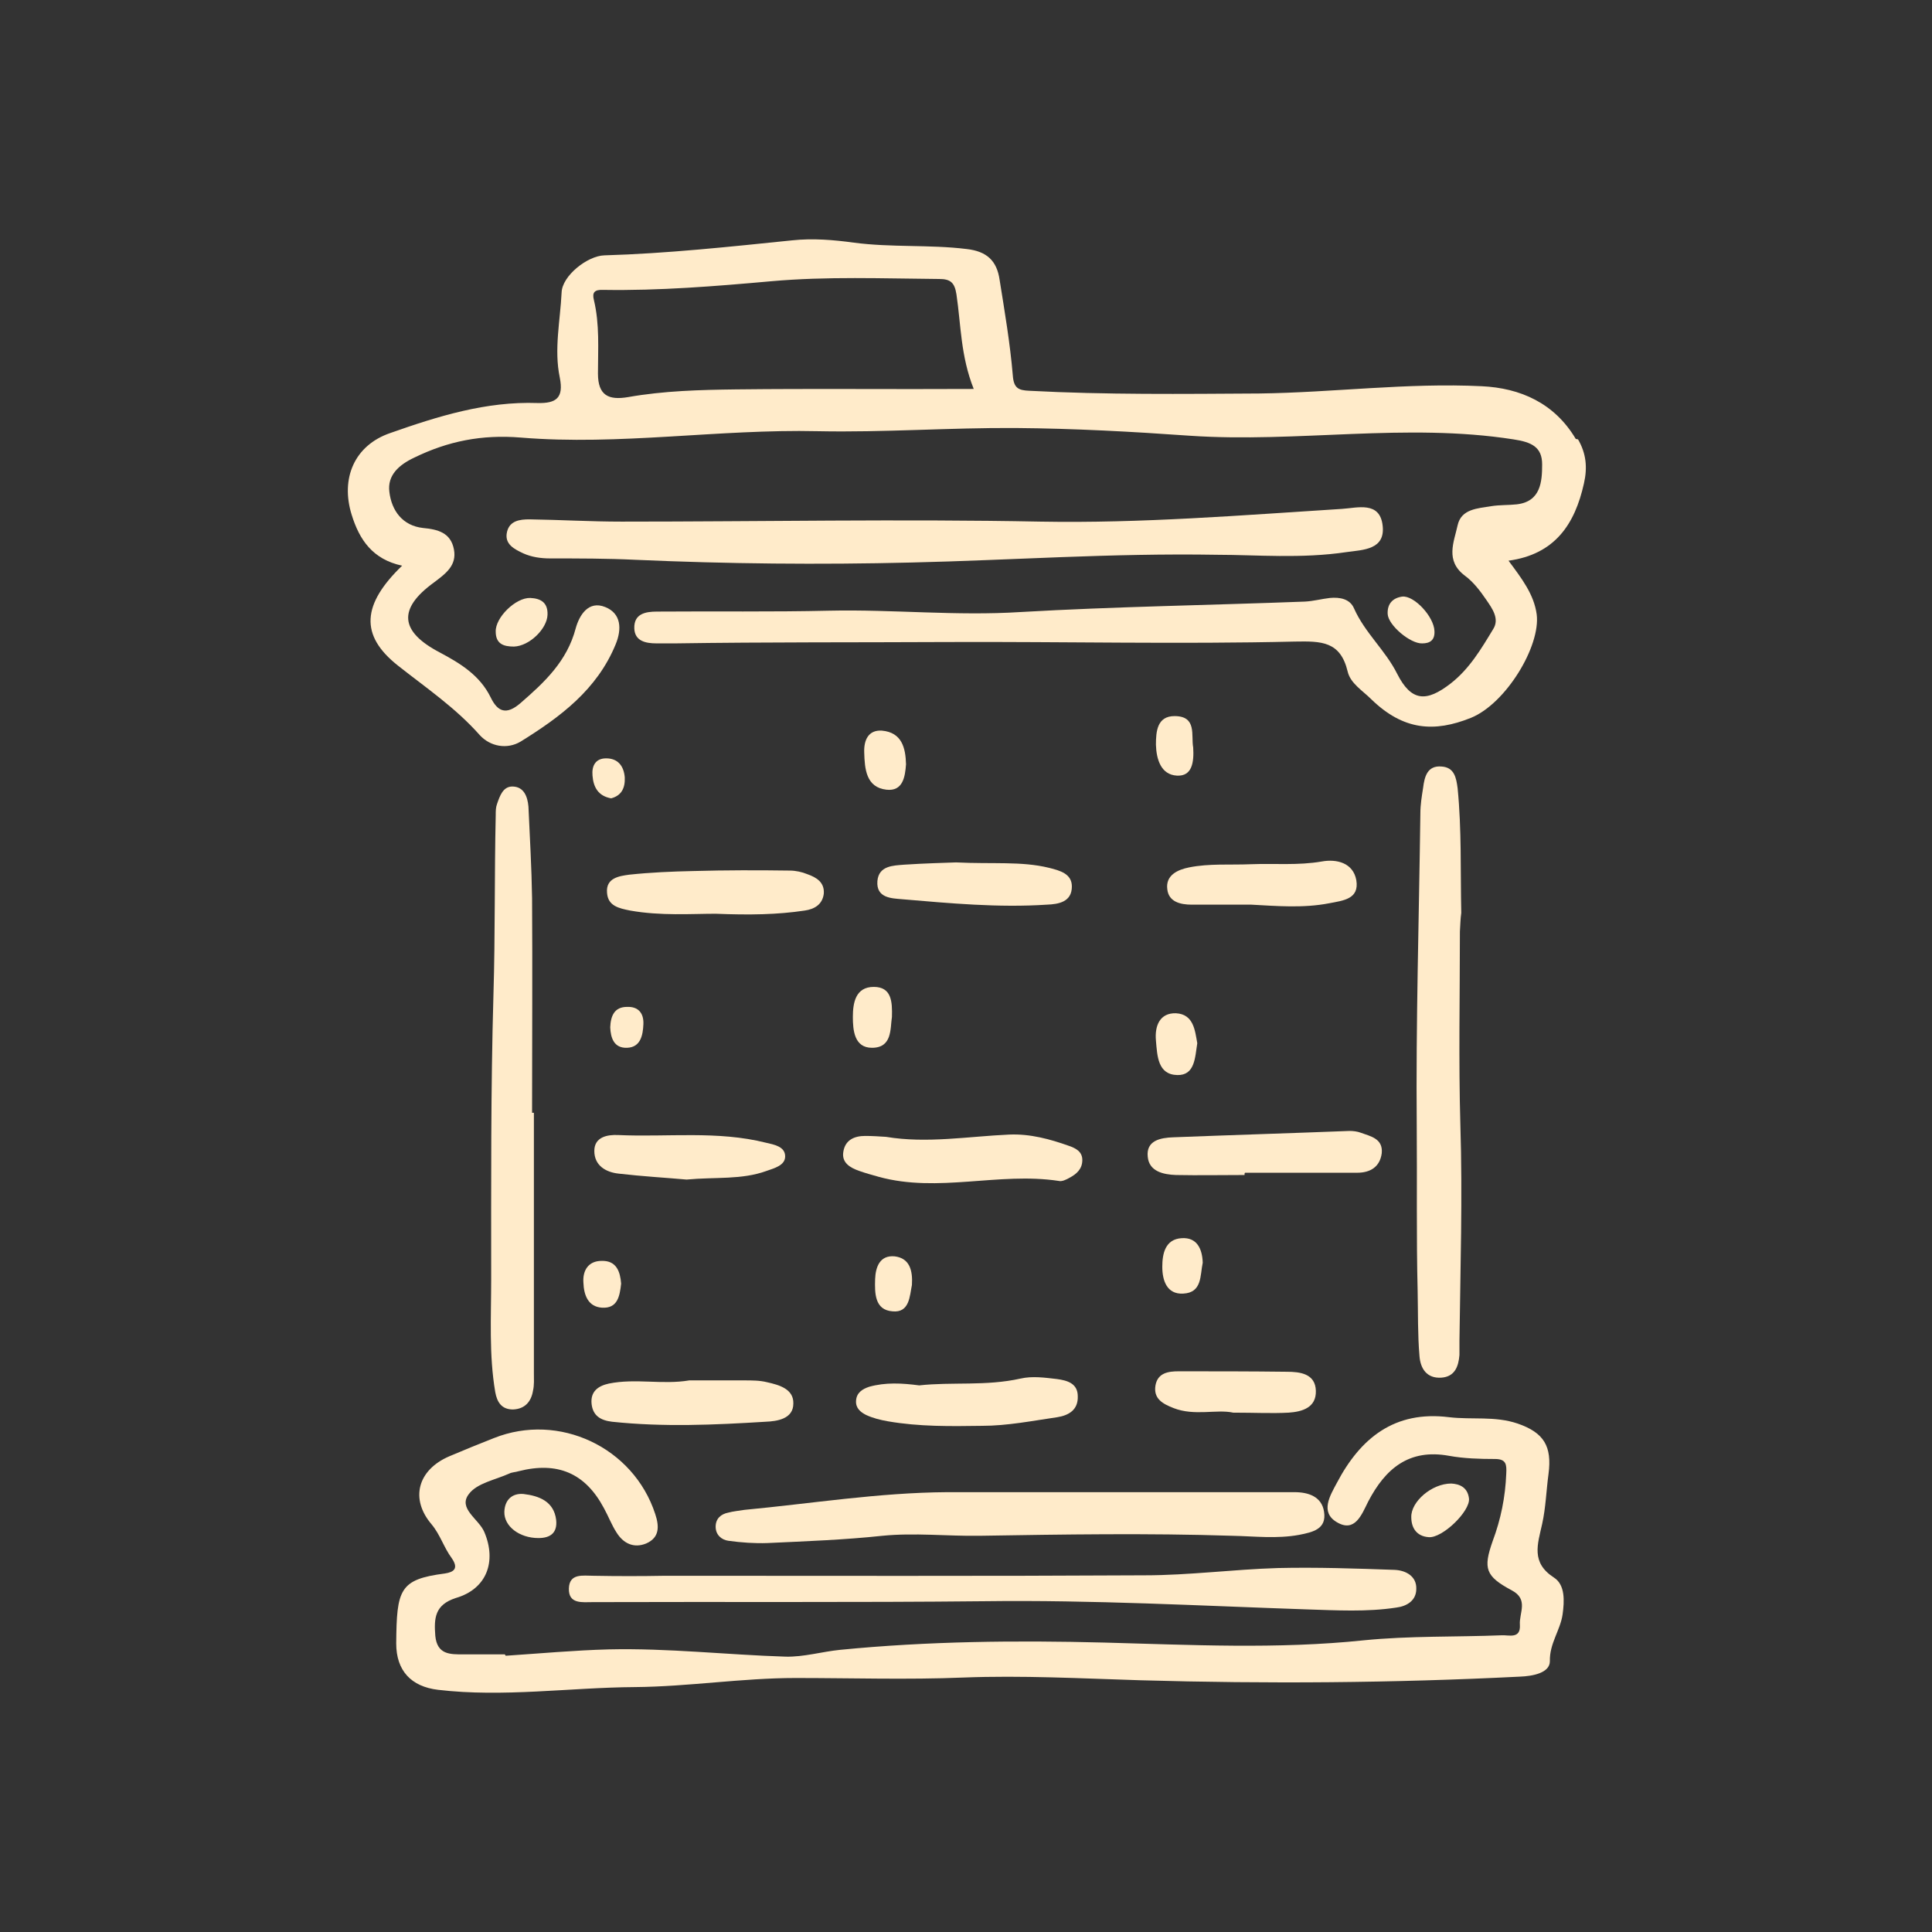 <?xml version="1.0" encoding="utf-8"?>
<!-- Generator: Adobe Illustrator 26.0.3, SVG Export Plug-In . SVG Version: 6.00 Build 0)  -->
<svg version="1.1" id="图层_1" xmlns="http://www.w3.org/2000/svg" xmlns:xlink="http://www.w3.org/1999/xlink" x="0px" y="0px"
	 viewBox="0 0 42.52 42.52" style="enable-background:new 0 0 42.52 42.52;" xml:space="preserve">
<rect x="0" y="0" width="42.52" height="42.52" fill="#333333" stroke="none"/>
<style type="text/css">
	.st0{fill:#FFEBCA;}
	.st1{fill-rule:evenodd;clip-rule:evenodd;fill:#FFEBCA;}
</style>
<g>
	<path class="st0" d="M11.13,36.44c0.76-0.05,1.51-0.12,2.27-0.14c1.3-0.03,2.6,0.12,3.89,0.16c0.4,0.01,0.8-0.11,1.2-0.15
		c1.93-0.19,3.87-0.21,5.81-0.16c1.9,0.05,3.81,0.15,5.72-0.05c1-0.1,2.02-0.07,3.03-0.11c0.15-0.01,0.42,0.09,0.4-0.23
		c-0.02-0.26,0.2-0.56-0.18-0.76c-0.58-0.31-0.63-0.48-0.42-1.08c0.18-0.48,0.28-0.97,0.3-1.49c0.01-0.2,0-0.32-0.25-0.32
		c-0.33,0-0.68-0.01-1.01-0.07c-0.88-0.16-1.4,0.28-1.78,1.01c-0.14,0.28-0.29,0.69-0.69,0.45c-0.37-0.22-0.15-0.58,0-0.86
		c0.52-0.99,1.27-1.6,2.47-1.45c0.5,0.06,1.01-0.03,1.51,0.14c0.58,0.2,0.76,0.5,0.68,1.11c-0.05,0.37-0.06,0.74-0.14,1.1
		c-0.1,0.45-0.25,0.85,0.26,1.18c0.25,0.16,0.23,0.52,0.19,0.81c-0.05,0.35-0.29,0.64-0.28,1.03c0,0.26-0.38,0.33-0.66,0.34
		c-2.78,0.14-5.57,0.16-8.35,0.08c-1.3-0.04-2.6-0.11-3.9-0.06c-1.23,0.05-2.46,0.01-3.69,0.01c-1.18,0-2.35,0.19-3.54,0.2
		c-1.44,0.01-2.89,0.23-4.33,0.06c-0.59-0.07-0.92-0.42-0.92-1.02c0.01-1.19,0.07-1.41,1.07-1.54c0.2-0.03,0.31-0.11,0.15-0.34
		c-0.17-0.23-0.25-0.51-0.44-0.74c-0.48-0.56-0.31-1.2,0.39-1.5c0.33-0.14,0.65-0.27,0.98-0.4c1.43-0.57,3.07,0.2,3.55,1.67
		c0.09,0.27,0.1,0.52-0.2,0.65c-0.27,0.11-0.5,0-0.65-0.24c-0.11-0.17-0.18-0.36-0.28-0.54c-0.41-0.77-1.02-1.03-1.88-0.81
		c-0.06,0.02-0.14,0.02-0.2,0.05c-0.31,0.14-0.71,0.21-0.89,0.45c-0.25,0.32,0.22,0.55,0.34,0.84c0.27,0.64,0.06,1.25-0.63,1.45
		C9.57,35.32,9.55,35.61,9.58,36c0.04,0.42,0.33,0.41,0.62,0.41c0.31,0,0.61,0,0.91,0L11.13,36.44L11.13,36.44z"/>
	<path class="st0" d="M26.8,12.21c-2.36-0.04-4.55,0.12-6.74,0.17c-2.03,0.05-4.05,0.03-6.08-0.06c-0.62-0.03-1.25-0.03-1.87-0.03
		c-0.21,0-0.41-0.03-0.59-0.11c-0.19-0.09-0.43-0.2-0.36-0.48c0.06-0.24,0.28-0.27,0.49-0.27c0.68,0.01,1.35,0.05,2.03,0.05
		c3.08,0,6.15-0.06,9.22,0c2.22,0.04,4.42-0.14,6.63-0.28c0.34-0.02,0.84-0.18,0.9,0.37c0.06,0.53-0.43,0.53-0.79,0.58
		C28.64,12.3,27.64,12.21,26.8,12.21L26.8,12.21z"/>
	<path class="st0" d="M14.64,34.68c3.51,0,7.03,0.01,10.55-0.01c0.98,0,1.95-0.13,2.93-0.16c0.86-0.02,1.72,0.01,2.57,0.04
		c0.25,0.01,0.49,0.14,0.48,0.42c0,0.25-0.2,0.38-0.44,0.41c-0.65,0.1-1.32,0.06-1.97,0.04c-2.36-0.08-4.72-0.21-7.08-0.18
		c-2.88,0.03-5.75,0.01-8.63,0.02c-0.23,0-0.54,0.05-0.53-0.3c0.01-0.34,0.31-0.28,0.54-0.28C13.59,34.69,14.11,34.69,14.64,34.68
		C14.64,34.69,14.64,34.69,14.64,34.68L14.64,34.68z"/>
	<path class="st0" d="M32.13,20.5c0,1.42-0.03,2.84,0.01,4.25c0.05,1.59,0,3.17-0.02,4.76c0,0.1,0,0.2,0,0.31
		c-0.02,0.25-0.1,0.48-0.4,0.5c-0.32,0.02-0.46-0.2-0.48-0.48c-0.04-0.47-0.03-0.94-0.04-1.42c-0.03-1.21-0.01-2.43-0.02-3.64
		c-0.02-2.29,0.05-4.58,0.08-6.88c0-0.19,0.03-0.37,0.06-0.56c0.03-0.24,0.09-0.5,0.41-0.47c0.28,0.02,0.32,0.25,0.35,0.48
		c0.09,0.91,0.06,1.82,0.08,2.74C32.14,20.23,32.14,20.36,32.13,20.5L32.13,20.5z"/>
	<path class="st0" d="M11.75,24.49c0,1.91,0,3.82,0,5.72c0,0.14,0.01,0.27-0.02,0.4c-0.04,0.24-0.18,0.4-0.44,0.41
		c-0.25,0-0.35-0.16-0.39-0.38c-0.14-0.82-0.09-1.65-0.09-2.48c0-2.09-0.01-4.18,0.05-6.27c0.04-1.32,0.02-2.63,0.05-3.95
		c0-0.09,0-0.17,0.03-0.25c0.06-0.17,0.13-0.39,0.35-0.38c0.24,0.01,0.32,0.22,0.34,0.44c0.03,0.67,0.07,1.35,0.08,2.02
		c0.01,1.57,0,3.14,0,4.72C11.72,24.49,11.73,24.49,11.75,24.49z"/>
	<path class="st0" d="M20.84,32.84c2.55,0,5.1,0,7.65,0c0.31,0,0.6,0.1,0.65,0.43c0.06,0.38-0.24,0.45-0.55,0.51
		c-0.49,0.09-0.98,0.03-1.47,0.02c-1.86-0.06-3.71-0.03-5.57,0c-0.71,0.01-1.42-0.07-2.13,0c-0.84,0.09-1.68,0.12-2.53,0.16
		c-0.28,0.01-0.57-0.01-0.86-0.05c-0.15-0.02-0.28-0.13-0.28-0.31c0-0.18,0.12-0.28,0.28-0.31c0.11-0.03,0.23-0.04,0.35-0.06
		C17.86,33.09,19.34,32.85,20.84,32.84L20.84,32.84z"/>
	<path class="st0" d="M19.5,25.02c0.9,0.15,1.81-0.01,2.71-0.05c0.46-0.02,0.9,0.1,1.32,0.25c0.14,0.05,0.29,0.12,0.29,0.31
		c0,0.2-0.13,0.31-0.28,0.39c-0.07,0.04-0.17,0.09-0.24,0.07c-1.32-0.2-2.65,0.27-3.96-0.09c-0.14-0.04-0.29-0.08-0.43-0.13
		c-0.2-0.07-0.39-0.18-0.35-0.42C18.6,25.09,18.8,25,19.04,25C19.2,25,19.34,25.01,19.5,25.02L19.5,25.02z"/>
	<path class="st0" d="M27.39,25.86c-0.5,0-1.01,0.01-1.51,0c-0.28-0.01-0.59-0.08-0.62-0.4c-0.04-0.36,0.28-0.42,0.56-0.43
		c1.29-0.05,2.59-0.09,3.88-0.14c0.08,0,0.17,0.01,0.25,0.04c0.22,0.08,0.49,0.13,0.46,0.45c-0.04,0.3-0.25,0.43-0.54,0.43
		c-0.82,0-1.65,0-2.47,0C27.39,25.82,27.39,25.84,27.39,25.86L27.39,25.86z"/>
	<path class="st0" d="M20.23,30.49c0.72-0.08,1.47,0.02,2.23-0.15c0.26-0.06,0.54-0.02,0.8,0.01c0.22,0.03,0.46,0.09,0.46,0.38
		c0.01,0.3-0.2,0.42-0.45,0.46c-0.55,0.08-1.1,0.19-1.66,0.19c-0.69,0.01-1.38,0.02-2.07-0.1c-0.17-0.03-0.33-0.07-0.48-0.14
		c-0.12-0.06-0.23-0.15-0.22-0.31c0.01-0.18,0.14-0.26,0.29-0.31C19.49,30.42,19.85,30.44,20.23,30.49L20.23,30.49z"/>
	<path class="st0" d="M15.75,20.11c-0.53,0-1.21,0.05-1.88-0.07c-0.25-0.05-0.49-0.1-0.51-0.39c-0.03-0.33,0.27-0.37,0.49-0.4
		c0.47-0.05,0.94-0.07,1.41-0.08c0.71-0.02,1.42-0.02,2.12-0.01c0.13,0,0.27,0.03,0.39,0.08c0.2,0.07,0.38,0.18,0.36,0.43
		c-0.03,0.24-0.21,0.34-0.42,0.37C17.11,20.13,16.5,20.14,15.75,20.11L15.75,20.11z"/>
	<path class="st0" d="M15.17,30.38c0.4,0,0.81,0,1.21,0c0.17,0,0.34,0,0.5,0.04c0.27,0.06,0.59,0.15,0.58,0.47
		c0,0.34-0.36,0.39-0.61,0.4c-1.13,0.07-2.25,0.12-3.38,0c-0.25-0.03-0.42-0.13-0.45-0.39c-0.03-0.28,0.15-0.4,0.38-0.45
		C13.99,30.33,14.58,30.48,15.17,30.38L15.17,30.38z"/>
	<path class="st0" d="M27.54,19.91c-0.44,0-0.88,0-1.31,0c-0.25,0-0.51-0.06-0.54-0.34c-0.04-0.31,0.23-0.43,0.48-0.48
		c0.45-0.09,0.9-0.05,1.36-0.07c0.52-0.02,1.04,0.03,1.56-0.06c0.33-0.06,0.69,0.03,0.76,0.41c0.07,0.42-0.29,0.45-0.6,0.51
		C28.68,19.99,28.1,19.94,27.54,19.91L27.54,19.91z"/>
	<path class="st0" d="M21.04,18.98c0.81,0.04,1.44-0.03,2.05,0.12c0.24,0.06,0.5,0.13,0.5,0.41c0,0.34-0.29,0.39-0.55,0.4
		c-1.07,0.07-2.13-0.03-3.19-0.12c-0.22-0.02-0.57-0.02-0.54-0.4c0.03-0.34,0.35-0.34,0.59-0.36C20.35,19,20.78,18.99,21.04,18.98
		L21.04,18.98z"/>
	<path class="st0" d="M15.11,25.96c-0.45-0.04-0.97-0.07-1.49-0.13c-0.29-0.03-0.54-0.18-0.54-0.5c0-0.31,0.29-0.36,0.52-0.35
		c1.09,0.05,2.19-0.1,3.26,0.17c0.17,0.04,0.42,0.08,0.42,0.3c0,0.2-0.24,0.26-0.41,0.32C16.32,25.97,15.75,25.9,15.11,25.96
		L15.11,25.96z"/>
	<path class="st0" d="M27.14,31.09c-0.36-0.08-0.85,0.08-1.31-0.1c-0.23-0.09-0.45-0.2-0.4-0.5c0.05-0.28,0.29-0.31,0.51-0.31
		c0.79,0,1.58,0,2.38,0.01c0.29,0,0.63,0.04,0.64,0.42c0.01,0.37-0.3,0.46-0.6,0.48C27.99,31.11,27.61,31.09,27.14,31.09z"/>
	<path class="st0" d="M31.94,32.65c0.18,0.01,0.36,0.08,0.39,0.33c0.03,0.28-0.59,0.88-0.89,0.85c-0.26-0.02-0.38-0.2-0.38-0.44
		C31.05,33.05,31.51,32.65,31.94,32.65z"/>
	<path class="st0" d="M26.35,22.96c-0.05,0.31-0.05,0.71-0.44,0.7c-0.43-0.01-0.44-0.42-0.47-0.76c-0.03-0.33,0.09-0.61,0.44-0.6
		C26.27,22.32,26.3,22.68,26.35,22.96L26.35,22.96z"/>
	<path class="st0" d="M19.63,22.38c-0.04,0.26,0.01,0.68-0.44,0.68c-0.39,0-0.42-0.39-0.42-0.68c0-0.31,0.06-0.66,0.46-0.66
		C19.62,21.72,19.64,22.04,19.63,22.38L19.63,22.38z"/>
	<path class="st0" d="M19.94,16.82c-0.02,0.28-0.07,0.6-0.43,0.56c-0.45-0.05-0.48-0.46-0.49-0.82c-0.01-0.27,0.09-0.5,0.39-0.48
		C19.85,16.12,19.93,16.46,19.94,16.82z"/>
	<path class="st0" d="M11.31,14.23c-0.23,0-0.4-0.06-0.4-0.33c-0.01-0.31,0.44-0.75,0.76-0.74c0.23,0.01,0.39,0.1,0.38,0.37
		C12.04,13.84,11.65,14.22,11.31,14.23L11.31,14.23z"/>
	<path class="st0" d="M26.26,16.45c0.02,0.32-0.02,0.64-0.36,0.62c-0.35-0.02-0.45-0.36-0.46-0.68c0-0.3,0.03-0.63,0.41-0.63
		C26.35,15.76,26.21,16.19,26.26,16.45L26.26,16.45z"/>
	<path class="st0" d="M26.47,27.79c-0.06,0.28-0.01,0.66-0.43,0.68c-0.36,0.02-0.46-0.29-0.46-0.59c0-0.28,0.06-0.61,0.43-0.63
		C26.34,27.23,26.46,27.48,26.47,27.79L26.47,27.79z"/>
	<path class="st0" d="M11.85,33.85c-0.42,0-0.76-0.26-0.75-0.58c0.01-0.27,0.18-0.41,0.42-0.39c0.34,0.04,0.67,0.16,0.72,0.57
		C12.27,33.73,12.12,33.85,11.85,33.85L11.85,33.85z"/>
	<path class="st0" d="M20.07,28.28c-0.05,0.24-0.05,0.62-0.43,0.58c-0.39-0.03-0.39-0.4-0.38-0.71c0.01-0.26,0.1-0.53,0.43-0.5
		C20.02,27.69,20.09,27.96,20.07,28.28L20.07,28.28z"/>
	<path class="st0" d="M31.3,14.16c-0.26,0.01-0.75-0.4-0.76-0.65c-0.01-0.22,0.11-0.35,0.32-0.38c0.26-0.03,0.7,0.44,0.71,0.76
		C31.58,14.09,31.47,14.16,31.3,14.16z"/>
	<path class="st0" d="M13.67,28.25c-0.03,0.28-0.08,0.55-0.42,0.53c-0.31-0.02-0.4-0.28-0.41-0.55c-0.02-0.27,0.11-0.48,0.4-0.48
		C13.57,27.74,13.65,27.99,13.67,28.25L13.67,28.25z"/>
	<path class="st0" d="M13.43,22.61c0.01-0.25,0.09-0.45,0.37-0.45c0.25-0.01,0.37,0.14,0.36,0.38c-0.01,0.24-0.06,0.51-0.36,0.52
		C13.51,23.07,13.44,22.84,13.43,22.61z"/>
	<path class="st0" d="M13.45,17.57c-0.28-0.05-0.39-0.24-0.41-0.5c-0.02-0.22,0.07-0.38,0.3-0.38c0.26,0,0.39,0.17,0.41,0.42
		C13.76,17.34,13.68,17.51,13.45,17.57z"/>
	<path class="st0" d="M34.68,9.66c-0.47-0.79-1.22-1.12-2.07-1.16c-1.64-0.08-3.27,0.14-4.9,0.16c-1.69,0.01-3.37,0.03-5.06-0.06
		c-0.24-0.01-0.34-0.06-0.36-0.34c-0.06-0.71-0.18-1.41-0.29-2.1c-0.06-0.42-0.28-0.63-0.73-0.68c-0.82-0.1-1.65-0.03-2.48-0.14
		c-0.44-0.06-0.9-0.1-1.36-0.05c-1.37,0.14-2.75,0.29-4.13,0.33c-0.37,0.01-0.93,0.45-0.94,0.82c-0.03,0.62-0.17,1.25-0.04,1.87
		c0.09,0.45-0.08,0.57-0.49,0.56c-1.13-0.04-2.19,0.29-3.24,0.66c-0.79,0.27-1.1,1-0.85,1.8c0.17,0.55,0.46,0.98,1.11,1.12
		c-0.88,0.85-0.94,1.53-0.09,2.2c0.62,0.49,1.27,0.93,1.8,1.53c0.23,0.25,0.6,0.32,0.9,0.14c0.87-0.54,1.68-1.14,2.09-2.14
		c0.14-0.34,0.12-0.68-0.23-0.82c-0.37-0.15-0.57,0.18-0.65,0.47c-0.19,0.72-0.68,1.18-1.21,1.64c-0.32,0.28-0.51,0.19-0.66-0.12
		c-0.24-0.49-0.67-0.75-1.12-0.99c-0.88-0.46-0.93-0.96-0.13-1.54c0.25-0.19,0.51-0.37,0.44-0.73c-0.07-0.37-0.36-0.44-0.68-0.47
		c-0.45-0.05-0.69-0.38-0.74-0.79c-0.05-0.37,0.21-0.6,0.55-0.76c0.74-0.36,1.48-0.51,2.34-0.44c2.18,0.18,4.35-0.19,6.54-0.14
		c1.45,0.03,2.91-0.08,4.36-0.07c1.28,0.01,2.56,0.08,3.83,0.17c2.37,0.16,4.75-0.29,7.12,0.08c0.4,0.06,0.63,0.17,0.63,0.55
		c0,0.38-0.03,0.82-0.56,0.88c-0.18,0.02-0.37,0.01-0.56,0.04c-0.3,0.05-0.66,0.06-0.74,0.42c-0.08,0.37-0.28,0.78,0.16,1.11
		c0.19,0.14,0.34,0.34,0.47,0.53c0.13,0.19,0.3,0.42,0.15,0.65c-0.26,0.43-0.52,0.87-0.93,1.19c-0.54,0.42-0.87,0.4-1.18-0.21
		c-0.26-0.52-0.71-0.9-0.95-1.44c-0.09-0.21-0.31-0.25-0.53-0.23c-0.18,0.02-0.36,0.07-0.55,0.08c-2.09,0.08-4.18,0.11-6.26,0.23
		c-1.41,0.09-2.8-0.06-4.2-0.03c-1.27,0.03-2.54,0.01-3.8,0.02c-0.26,0-0.51,0.05-0.5,0.37c0.01,0.28,0.25,0.33,0.49,0.33
		c0.14,0,0.27,0,0.41,0c2.01-0.03,4.02-0.02,6.03-0.03c2.54-0.01,5.07,0.05,7.61-0.01c0.58-0.01,1-0.01,1.16,0.66
		c0.06,0.26,0.33,0.42,0.52,0.61c0.71,0.69,1.39,0.73,2.19,0.41c0.77-0.31,1.54-1.58,1.45-2.28c-0.06-0.44-0.33-0.79-0.62-1.18
		c1.02-0.14,1.46-0.8,1.66-1.7c0.08-0.35,0.05-0.66-0.13-0.97L34.68,9.66z M16.2,8.57c-0.79,0.01-1.59,0.03-2.38,0.17
		c-0.42,0.07-0.66-0.03-0.66-0.52c0-0.54,0.04-1.08-0.09-1.62c-0.04-0.16,0.01-0.23,0.21-0.22c1.23,0.02,2.46-0.08,3.69-0.19
		c1.23-0.11,2.46-0.06,3.7-0.05c0.25,0,0.34,0.08,0.38,0.34c0.1,0.67,0.09,1.35,0.38,2.08C19.64,8.57,17.92,8.55,16.2,8.57
		L16.2,8.57z"/>
</g>
</svg>
